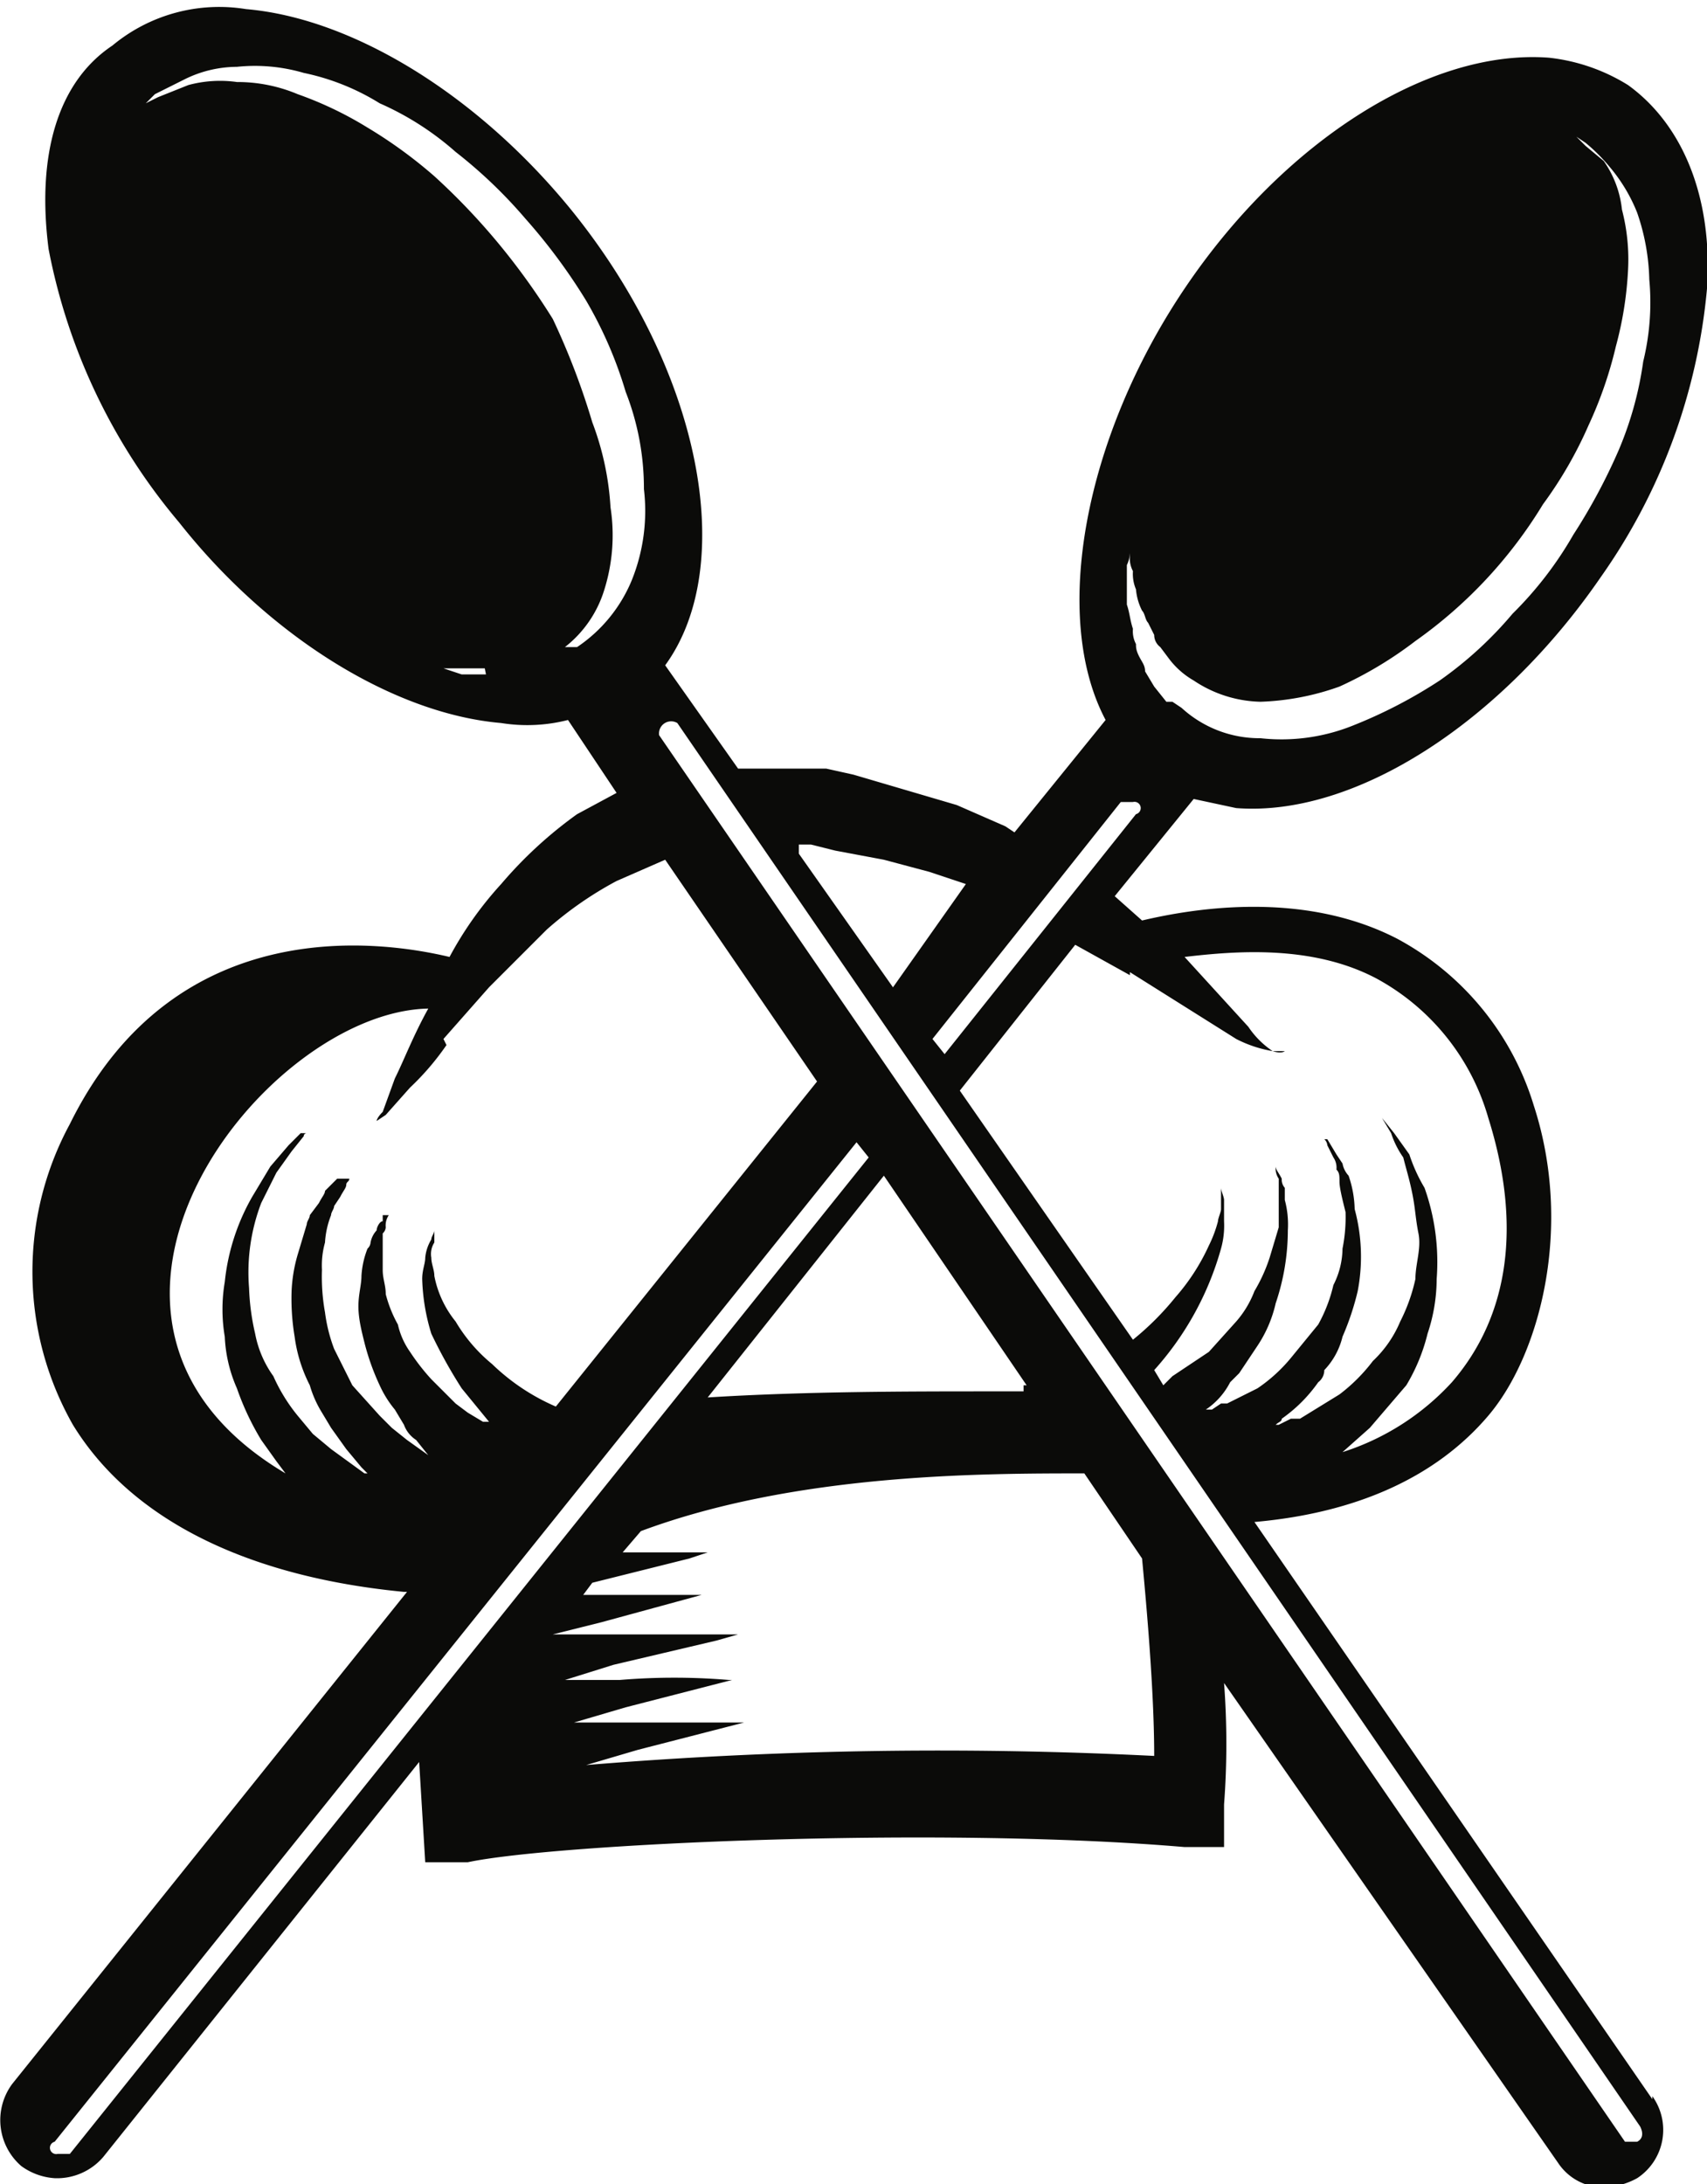 <svg id="Camada_1" data-name="Camada 1" xmlns="http://www.w3.org/2000/svg" viewBox="0 0 56.2 71.9"><defs><style>.cls-1{fill:#0b0b09;}</style></defs><g id="Layer_1" data-name="Layer 1"><path class="cls-1" d="M62.7,72h-.4L30.5,25.7a.4.4,0,0,1,.6-.4L62.8,71.5c.1.2.1.4-.1.5M46.8,59.3a141.8,141.8,0,0,0-18.7.3l1.7-.5,3.5-.9H27.7l1.7-.5,3.5-.9h-.1a21.6,21.6,0,0,0-3.6,0H27.4l1.6-.5,3.4-.8.7-.2H27l1.6-.4,3.3-.9H28l.3-.4,3.2-.8.6-.2H29.3l.6-.7C35,50,41.1,50,44.5,50l1.9,2.8c.2,2.1.4,4.6.4,6.5m-4.3-12h-1c-2.8,0-6.2,0-9.4.2l5.8-7.3,4.7,6.9h-.1M11.1,72.4h-.4a.2.2,0,0,1-.1-.4L37,39.1l.4.5Zm11.7-38h0m.6,1.3L24.9,34l1.9-1.9a11.9,11.9,0,0,1,2.3-1.6l1.6-.7,5,7.3L27.1,47.8A7,7,0,0,1,25,46.4,5.3,5.3,0,0,1,23.8,45a3.4,3.4,0,0,1-.7-1.5c0-.2-.1-.4-.1-.6a.7.7,0,0,1,.1-.5V42a.1.1,0,0,0,.1-.1.1.1,0,0,1-.1.1c0,.1-.1.2-.1.3a1.4,1.4,0,0,0-.2.6c0,.2-.1.4-.1.7a6.7,6.7,0,0,0,.3,1.8,16.2,16.2,0,0,0,1,1.8l.9,1.1h-.2l-.5-.3-.4-.3-.8-.8a7.1,7.1,0,0,1-.7-.9,2.5,2.5,0,0,1-.4-.9,4.2,4.2,0,0,1-.4-1c0-.3-.1-.5-.1-.8V42.1a.3.3,0,0,0,.1-.2.6.6,0,0,1,.1-.4h-.2v.2c-.1,0-.2.2-.2.3a.8.8,0,0,0-.2.4.3.3,0,0,1-.1.2,2.9,2.9,0,0,0-.2.9c0,.3-.1.6-.1,1s.1.8.2,1.2a7.8,7.8,0,0,0,.5,1.4,3.5,3.5,0,0,0,.5.8l.3.5a1,1,0,0,0,.4.5l.4.5-.7-.5-.5-.4-.4-.4-.9-1-.6-1.2a5.3,5.3,0,0,1-.3-1.2,6.6,6.6,0,0,1-.1-1.4,2.8,2.8,0,0,1,.1-.9,2.9,2.9,0,0,1,.2-.9c0-.1.1-.2.1-.3l.2-.3c.1-.2.2-.3.2-.4s.1-.1.1-.2h-.4l-.2.2h0l-.2.2c0,.1-.1.2-.2.4l-.3.4c0,.1-.1.2-.1.3l-.3,1a5,5,0,0,0-.2,1.2,7.6,7.6,0,0,0,.1,1.5,4.9,4.9,0,0,0,.5,1.6,3.6,3.6,0,0,0,.4.9l.3.5.5.7.5.6.2.2h-.1l-1.1-.8-.6-.5-.5-.6a5.7,5.7,0,0,1-.8-1.3,3.5,3.5,0,0,1-.6-1.4,7.7,7.7,0,0,1-.2-1.5,6.4,6.4,0,0,1,.4-2.8l.5-1,.5-.7.4-.5a.1.1,0,0,1,.1-.1h-.2l-.4.4-.6.7-.6,1a7.1,7.1,0,0,0-.9,2.8,5.4,5.4,0,0,0,0,1.8,4.7,4.7,0,0,0,.4,1.7,8.9,8.9,0,0,0,.8,1.7l.5.7.3.4c-8.6-5.1-.7-15.2,4.7-15.3-.5.9-.8,1.7-1.1,2.3l-.4,1.1c-.2.2-.2.3-.2.3l.3-.2.8-.9a8.7,8.7,0,0,0,1.2-1.4m1.3-12.2h-.8l-.6-.2H26l.5-.2a2,2,0,0,0,.9-.5,3.8,3.8,0,0,0,1.3-1.9,6,6,0,0,0,.2-2.7,9.4,9.4,0,0,0-.6-2.8A23.9,23.9,0,0,0,27,12a22.7,22.7,0,0,0-1.8-2.5,21.8,21.8,0,0,0-2.1-2.2,15.3,15.3,0,0,0-2.2-1.6,12,12,0,0,0-2.3-1.1,5.1,5.1,0,0,0-2-.4,4,4,0,0,0-1.6.1l-1,.4-.4.2.3-.3,1-.5a3.9,3.9,0,0,1,1.7-.4,5.7,5.7,0,0,1,2.2.2,7.7,7.7,0,0,1,2.5,1,9.6,9.6,0,0,1,2.5,1.6,15.8,15.8,0,0,1,2.3,2.2,18.9,18.9,0,0,1,2,2.7,13.6,13.6,0,0,1,1.3,3,8.7,8.7,0,0,1,.6,3.2,6.1,6.1,0,0,1-.4,3,4.9,4.9,0,0,1-1.8,2.2h-.5l-.6.2-.5.2H24.7m10.4,6.1h.4l.8.2,1.6.3,1.5.4,1.2.4L38.2,34l-3.1-4.4Zm10.6-1.4h.4a.2.2,0,0,1,.1.4l-6.3,7.9-.4-.5Zm.3-8.1a.9.9,0,0,0,.1.5,1.3,1.3,0,0,0,.1.6,1.9,1.9,0,0,0,.2.7c.1.1.1.3.2.4l.2.4a.5.5,0,0,0,.2.4l.3.4a2.7,2.7,0,0,0,.8.7,4.1,4.1,0,0,0,2.2.7,8.5,8.5,0,0,0,2.6-.5,12.8,12.8,0,0,0,2.5-1.5,15.1,15.1,0,0,0,4.2-4.5,13.5,13.5,0,0,0,1.5-2.6,13.4,13.4,0,0,0,.9-2.6,11.8,11.8,0,0,0,.4-2.5,6.5,6.5,0,0,0-.2-2,3.4,3.4,0,0,0-.6-1.6L61,6.3,60.7,6l.3.2a5.9,5.9,0,0,1,.8.8,5.4,5.4,0,0,1,.9,1.5,7.2,7.2,0,0,1,.4,2.2,8.2,8.2,0,0,1-.2,2.7,11.5,11.5,0,0,1-.8,2.9,19.1,19.1,0,0,1-1.5,2.8,12.1,12.1,0,0,1-2,2.6,12.6,12.6,0,0,1-2.4,2.2,15.9,15.9,0,0,1-2.9,1.5,6.3,6.3,0,0,1-3,.4,3.8,3.8,0,0,1-2.6-1l-.3-.2h-.2l-.4-.5-.3-.5c0-.2-.1-.3-.2-.5s-.1-.3-.1-.4a.9.9,0,0,1-.1-.5c-.1-.3-.1-.5-.2-.8V20.1a1,1,0,0,0,.1-.4v.4m0,13.4,3.5,2.2a4.1,4.1,0,0,0,1.2.4c.3.1.4,0,.4,0h-.4a2.9,2.9,0,0,1-.8-.8L47.8,33c1.7-.2,4.2-.4,6.3.7a7.6,7.6,0,0,1,3.7,4.6c1.1,3.5.7,6.5-1.2,8.7A8.3,8.3,0,0,1,53,49.3l.9-.8,1.2-1.4a6.1,6.1,0,0,0,.7-1.7,5.7,5.7,0,0,0,.3-1.8,7.3,7.3,0,0,0-.4-3,5.4,5.4,0,0,1-.5-1.1l-.5-.7-.4-.5h0l.3.5a3,3,0,0,0,.4.8c.1.4.2.7.3,1.2s.1.8.2,1.3-.1,1-.1,1.5a5.8,5.8,0,0,1-.5,1.4,3.8,3.8,0,0,1-.9,1.3,5.7,5.7,0,0,1-1.1,1.1l-1.3.8h-.3l-.4.2h-.1c.1-.1.2-.1.2-.2A4.9,4.9,0,0,0,52.2,47a.5.5,0,0,0,.2-.4,2.4,2.4,0,0,0,.6-1.1,8.8,8.8,0,0,0,.5-1.5,6,6,0,0,0-.1-2.7,3.6,3.6,0,0,0-.2-1.1.8.8,0,0,1-.2-.4l-.2-.3-.3-.5h-.1a.3.3,0,0,1,.1.2l.2.4a.6.6,0,0,1,.1.4c.1.1.1.2.1.4s.1.6.2,1a5.3,5.3,0,0,1-.1,1.2,2.7,2.7,0,0,1-.3,1.2,5,5,0,0,1-.5,1.3l-.9,1.1a5.2,5.2,0,0,1-1.1,1l-1,.5H49l-.3.2h-.2a2.4,2.4,0,0,0,.8-.9l.3-.3.6-.9a4.2,4.2,0,0,0,.6-1.4,7.5,7.5,0,0,0,.4-2.4,3.1,3.1,0,0,0-.1-1v-.4a.4.4,0,0,1-.1-.3c-.1-.2-.2-.3-.2-.4a.3.3,0,0,1-.1-.2.3.3,0,0,0,.1.2.6.6,0,0,0,.1.4v1.6l-.3,1a5.4,5.4,0,0,1-.5,1.1,3.3,3.3,0,0,1-.6,1l-.9,1-1.2.8-.3.3-.3-.5a10,10,0,0,0,2.2-4,2.8,2.8,0,0,0,.1-.9v-.7c0-.1-.1-.3-.1-.4h0v.7c0,.1-.1.3-.1.4a4.1,4.1,0,0,1-.3.8,6.9,6.9,0,0,1-1.1,1.7,9.3,9.3,0,0,1-1.4,1.4l-5.7-8.2,3.8-4.8,1.8,1m17.2,37-13.1-19c3.4-.3,6-1.5,7.7-3.5s2.8-6.2,1.5-10.2a9.3,9.3,0,0,0-4.5-5.5c-3.1-1.6-6.7-1-8.4-.6l-.9-.8,2.6-3.2,1.4.3c3.9.3,8.7-2.8,12-7.6A19.5,19.5,0,0,0,65,11c.2-3-.8-5.4-2.6-6.7a6.2,6.2,0,0,0-2.6-.9c-3.9-.3-8.7,2.7-12,7.6s-4.4,10.8-2.6,14.2l-3,3.7-.3-.2L40.3,28l-1.7-.5L36.9,27l-.9-.2H33.1l-2.4-3.4c2.4-3.3,1.2-9.7-3.1-15-3.1-3.8-7.2-6.3-10.7-6.6a5.5,5.5,0,0,0-4.4,1.2C10.7,4.2,10,6.6,10.4,9.7a19.7,19.7,0,0,0,4.3,9c3,3.8,7.1,6.3,10.6,6.6a5.4,5.4,0,0,0,2.2-.1l1.6,2.4-1.3.7a13.9,13.9,0,0,0-2.5,2.3A11.8,11.8,0,0,0,23.6,33h0c-2.1-.5-9-1.6-12.5,5.5a10.2,10.2,0,0,0,.1,9.9c1.9,3.1,5.7,5,10.9,5.5h.1L9.2,70.1a2,2,0,0,0,.3,2.7,2.1,2.1,0,0,0,1.1.4,2,2,0,0,0,1.6-.7l10.4-13,.2,3.3h1.4c2.8-.6,15.4-1.2,23.6-.5h1.3V60.9a26.6,26.6,0,0,0,0-4L60.1,72.7a1.8,1.8,0,0,0,1.4.8,2.4,2.4,0,0,0,1.2-.3,1.9,1.9,0,0,0,.5-2.7" transform="translate(-8.8 -1.5)"/></g></svg>